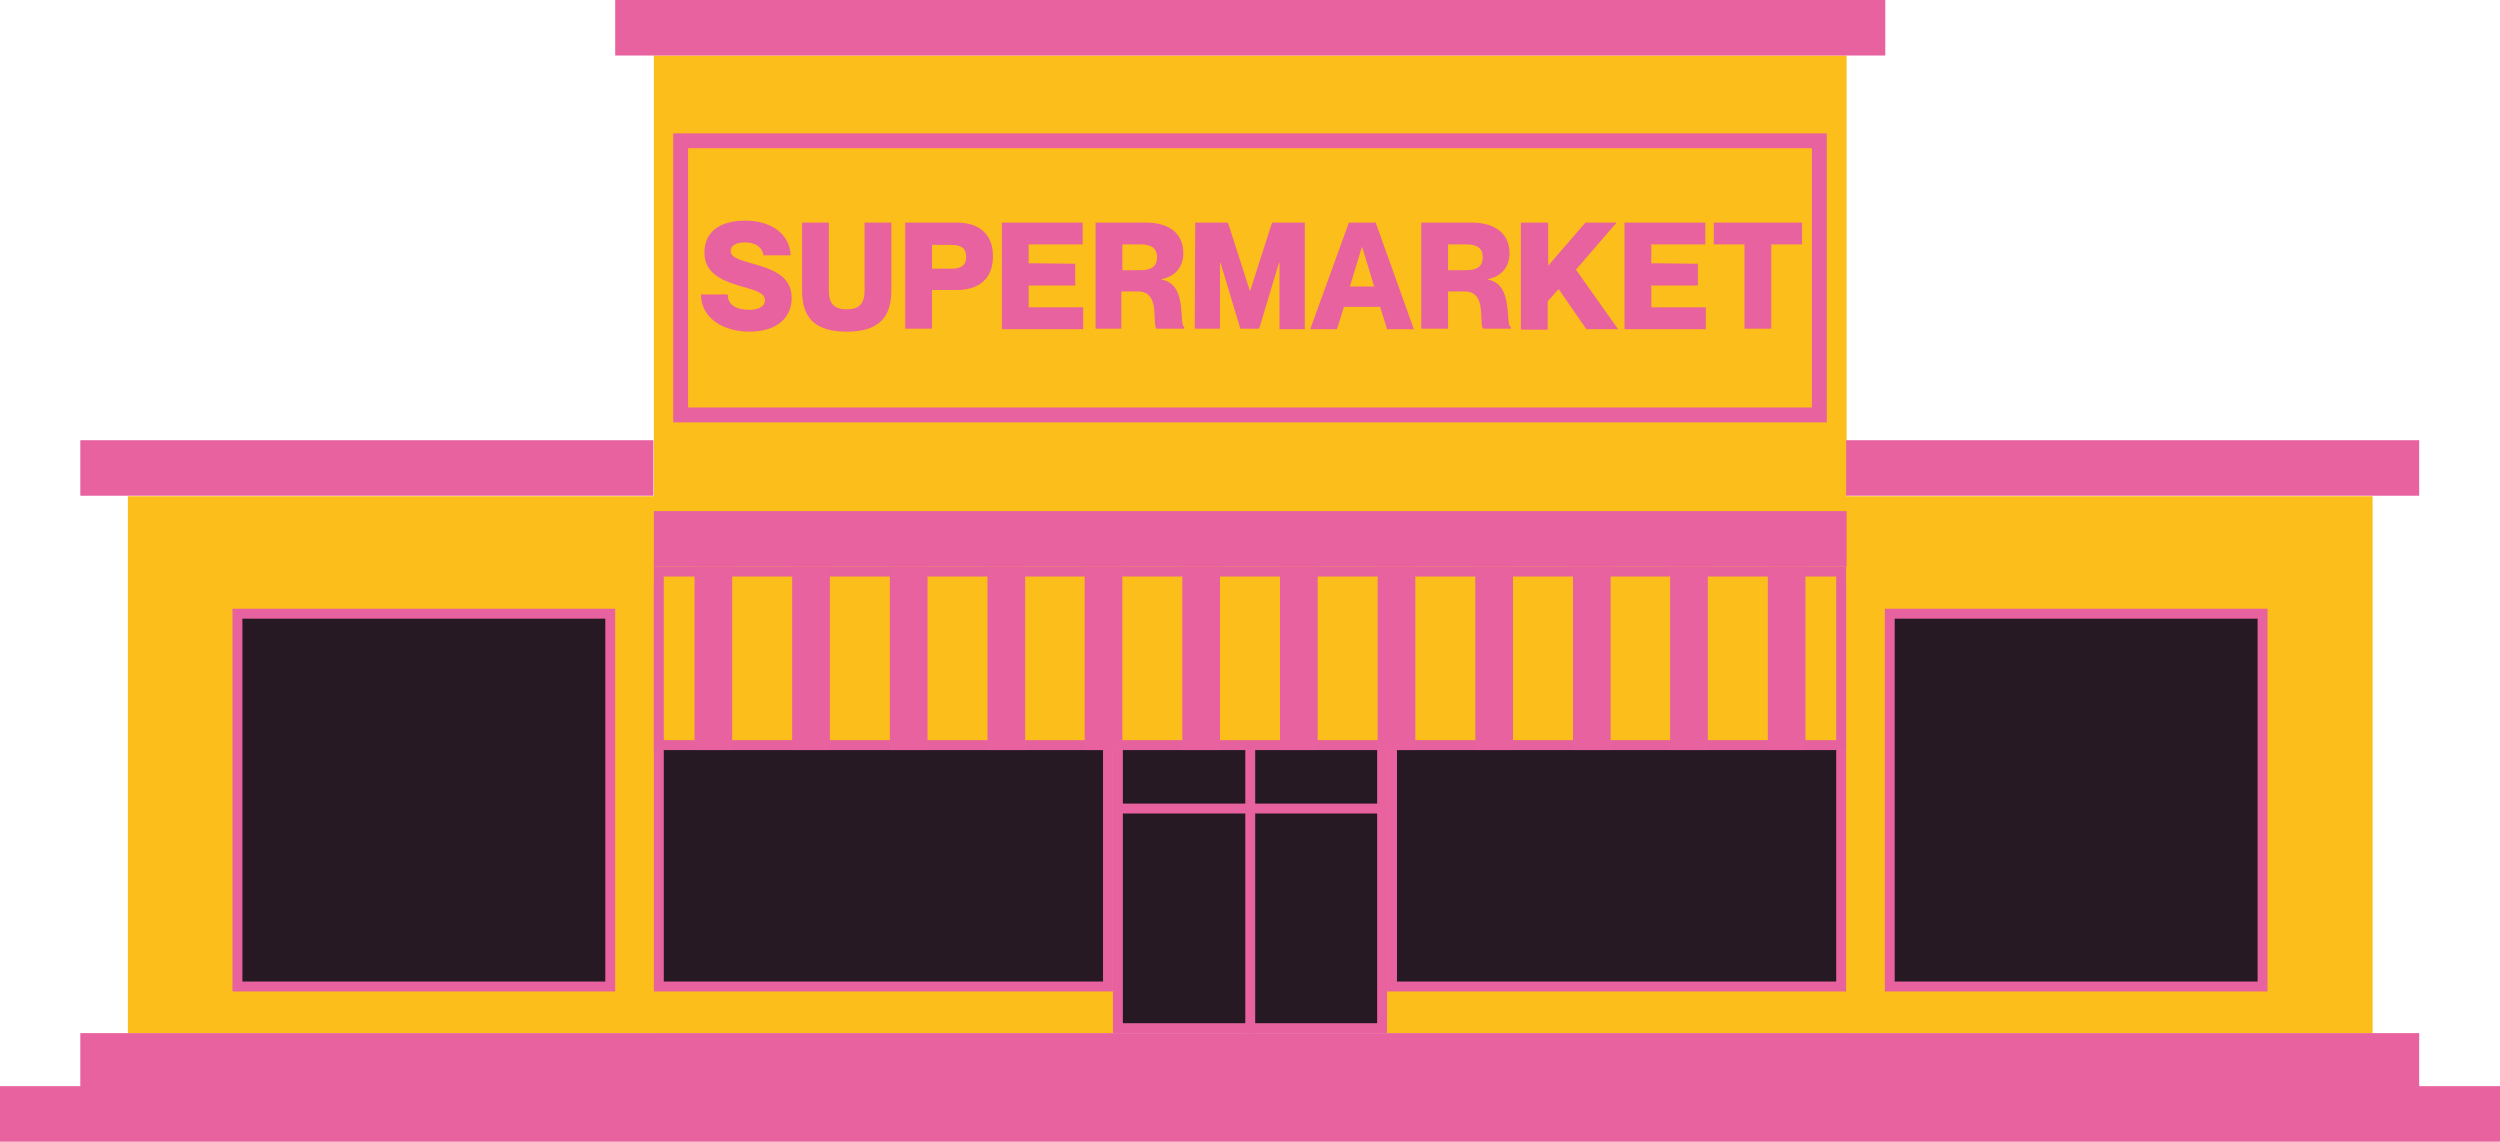 <?xml version="1.0" encoding="utf-8"?>
<!-- Generator: Adobe Illustrator 26.5.0, SVG Export Plug-In . SVG Version: 6.00 Build 0)  -->
<svg version="1.1" id="Supermarché" xmlns="http://www.w3.org/2000/svg" xmlns:xlink="http://www.w3.org/1999/xlink" x="0px"
	 y="0px" viewBox="0 0 504.3 230.4" style="enable-background:new 0 0 504.3 230.4;" xml:space="preserve">
<style type="text/css">
	.st0{fill:#FCBE1B;}
	.st1{fill:#E8629F;}
	.st2{fill:#261923;}
	.st3{fill:none;stroke:#E8629F;stroke-width:2;stroke-miterlimit:10;}
	.st4{fill:#E6629F;}
</style>
<g>
	<rect x="25.8" y="100.1" class="st0" width="452.8" height="108.3"/>
	<rect x="131.9" y="11.2" class="st0" width="240.6" height="197.2"/>
	<rect x="16.2" y="208.4" class="st1" width="471.8" height="11.2"/>
	<rect y="219.1" class="st1" width="504.3" height="11.2"/>
	<rect x="16.2" y="88.8" class="st1" width="115.6" height="11.2"/>
	<rect x="372.4" y="88.8" class="st1" width="115.6" height="11.2"/>
	<rect x="124.1" class="st1" width="256.2" height="11.2"/>
	<path class="st1" d="M365.5,29.9v52.3H138.8V29.9H365.5 M368.5,26.9H135.8v58.3h232.7V26.9L368.5,26.9z"/>
	<g>
		<rect x="47.9" y="123.8" class="st2" width="75.2" height="75.2"/>
		<path class="st1" d="M122.1,124.8V198H48.9v-73.2H122.1 M124.1,122.8H46.9V200h77.2V122.8L124.1,122.8z"/>
	</g>
	<g>
		<rect x="381.2" y="123.8" class="st2" width="75.2" height="75.2"/>
		<path class="st1" d="M455.4,124.8V198h-73.2v-73.2H455.4 M457.4,122.8h-77.2V200h77.2V122.8L457.4,122.8z"/>
	</g>
	<g>
		<rect x="132.9" y="118.7" class="st2" width="90.6" height="80.2"/>
		<path class="st1" d="M222.5,119.7V198h-88.6v-78.2H222.5 M224.5,117.7h-92.6V200h92.6V117.7L224.5,117.7z"/>
	</g>
	<g>
		<rect x="280.8" y="118.7" class="st2" width="90.6" height="80.2"/>
		<path class="st1" d="M370.4,119.7V198h-88.6v-78.2H370.4 M372.4,117.7h-92.6V200h92.6V117.7L372.4,117.7z"/>
	</g>
	<g>
		<rect x="225.5" y="118.7" class="st2" width="53.3" height="88.7"/>
		<path class="st1" d="M277.8,119.7v86.7h-51.3v-86.7H277.8 M279.8,117.7h-55.3v90.7h55.3V117.7L279.8,117.7z"/>
	</g>
	<rect x="131.9" y="103.1" class="st1" width="240.6" height="11.2"/>
	<line class="st3" x1="279.8" y1="163.1" x2="224.5" y2="163.1"/>
	<line class="st3" x1="252.2" y1="208.4" x2="252.2" y2="117.7"/>
	<g>
		<rect x="132.9" y="115.3" class="st0" width="238.6" height="35"/>
		<path class="st4" d="M370.4,116.3v33H133.9v-33H370.4 M372.4,114.3H131.9v37h240.5V114.3L372.4,114.3z"/>
	</g>
	<g>
		<rect x="140.1" y="114.3" class="st1" width="7.6" height="37"/>
		<rect x="159.8" y="114.3" class="st1" width="7.6" height="37"/>
		<rect x="179.5" y="114.3" class="st1" width="7.6" height="37"/>
		<rect x="199.2" y="114.3" class="st1" width="7.6" height="37"/>
		<rect x="218.8" y="114.3" class="st1" width="7.6" height="37"/>
		<rect x="238.5" y="114.3" class="st1" width="7.6" height="37"/>
		<rect x="258.2" y="114.3" class="st1" width="7.6" height="37"/>
		<rect x="277.9" y="114.3" class="st1" width="7.6" height="37"/>
		<rect x="297.6" y="114.3" class="st1" width="7.6" height="37"/>
		<rect x="317.3" y="114.3" class="st1" width="7.6" height="37"/>
		<rect x="336.9" y="114.3" class="st1" width="7.6" height="37"/>
		<rect x="356.6" y="114.3" class="st1" width="7.6" height="37"/>
	</g>
	<g>
		<path class="st1" d="M159.7,60.1c0,4.1-3.1,6.8-8.5,6.8s-9.8-2.8-9.8-7.5h5.4c0,2.3,2,3.1,4.4,3.1c2,0,3.1-0.8,3.1-1.9
			c0-1.7-2.3-2.1-5.3-3c-3.7-1.1-6.9-2.7-6.9-6.6c0-4.7,3.7-6.5,8.3-6.5c5,0,8.9,2.6,9.1,7H154c-0.2-1.6-1.6-2.6-3.7-2.6
			c-1.6,0-2.9,0.5-2.9,1.7c0,1.3,1.4,1.7,4.1,2.5C155.5,54.2,159.7,55.5,159.7,60.1z"/>
		<path class="st1" d="M170.8,66.9c-6.5,0-9-2.9-9-8.2V44.9h5.4v13.7c0,2.8,1.2,3.8,3.6,3.8s3.6-1,3.6-3.8V44.9h5.4v13.7
			C179.8,64,177.3,66.9,170.8,66.9z"/>
		<path class="st1" d="M182.6,44.9H193c4.5,0,7.3,2.3,7.3,6.8s-2.8,6.8-7.3,6.8h-5v7.8h-5.4V44.9L182.6,44.9z M188,54.2h3.9
			c1.9,0,3-0.6,3-2.4s-1.1-2.4-3-2.4H188V54.2z"/>
		<path class="st1" d="M216.9,53.2v4.4h-9.4V62h11v4.4h-16.4V44.9h16.3v4.4h-10.9v3.8L216.9,53.2L216.9,53.2z"/>
		<path class="st1" d="M221,44.9h10.1c4.8,0,7.6,2.2,7.6,6.2c0,2.8-1.7,4.7-4.4,5.2v0.1c5.4,0.9,3.4,9.2,4.6,9.6v0.3h-5.6
			c-1-0.9,0.9-7.5-3.7-7.5h-3.4v7.5H221V44.9L221,44.9z M226.4,54.5h3.7c2.2,0,3.3-0.8,3.3-2.6s-1.1-2.6-3.3-2.6h-3.7V54.5
			L226.4,54.5z"/>
		<path class="st1" d="M241.1,44.9h6.6l4.4,13.7h0.1l4.4-13.7h6.6v21.5h-5.1V53H258l-4,13.3h-3.8l-4-13.3h-0.1v13.3h-5.1L241.1,44.9
			L241.1,44.9z"/>
		<path class="st1" d="M271.1,61.9l-1.4,4.5h-5.4l7.8-21.5h5.4l7.7,21.5h-5.4l-1.4-4.5H271.1L271.1,61.9z M277.2,57.8l-2.4-7.9h-0.1
			l-2.4,7.9H277.2L277.2,57.8z"/>
		<path class="st1" d="M286.7,44.9h10.1c4.8,0,7.7,2.2,7.7,6.2c0,2.8-1.7,4.7-4.4,5.2v0.1c5.4,0.9,3.4,9.2,4.7,9.6v0.3h-5.6
			c-1-0.9,0.9-7.5-3.7-7.5h-3.4v7.5h-5.4V44.9L286.7,44.9z M292.1,54.5h3.7c2.2,0,3.3-0.8,3.3-2.6s-1.1-2.6-3.3-2.6h-3.7V54.5
			L292.1,54.5z"/>
		<path class="st1" d="M312.3,44.9v8.7l7.5-8.7h6.3l-8.2,9.5l8.5,12H320l-5.6-8.1l-2.2,2.5v5.7h-5.4V44.9H312.3z"/>
		<path class="st1" d="M342.5,53.2v4.4h-9.4V62h11v4.4h-16.4V44.9H344v4.4h-10.9v3.8L342.5,53.2L342.5,53.2z"/>
		<path class="st1" d="M351.9,49.3h-6.2v-4.4h17.8v4.4h-6.2v17h-5.4V49.3L351.9,49.3z"/>
	</g>
</g>
</svg>
